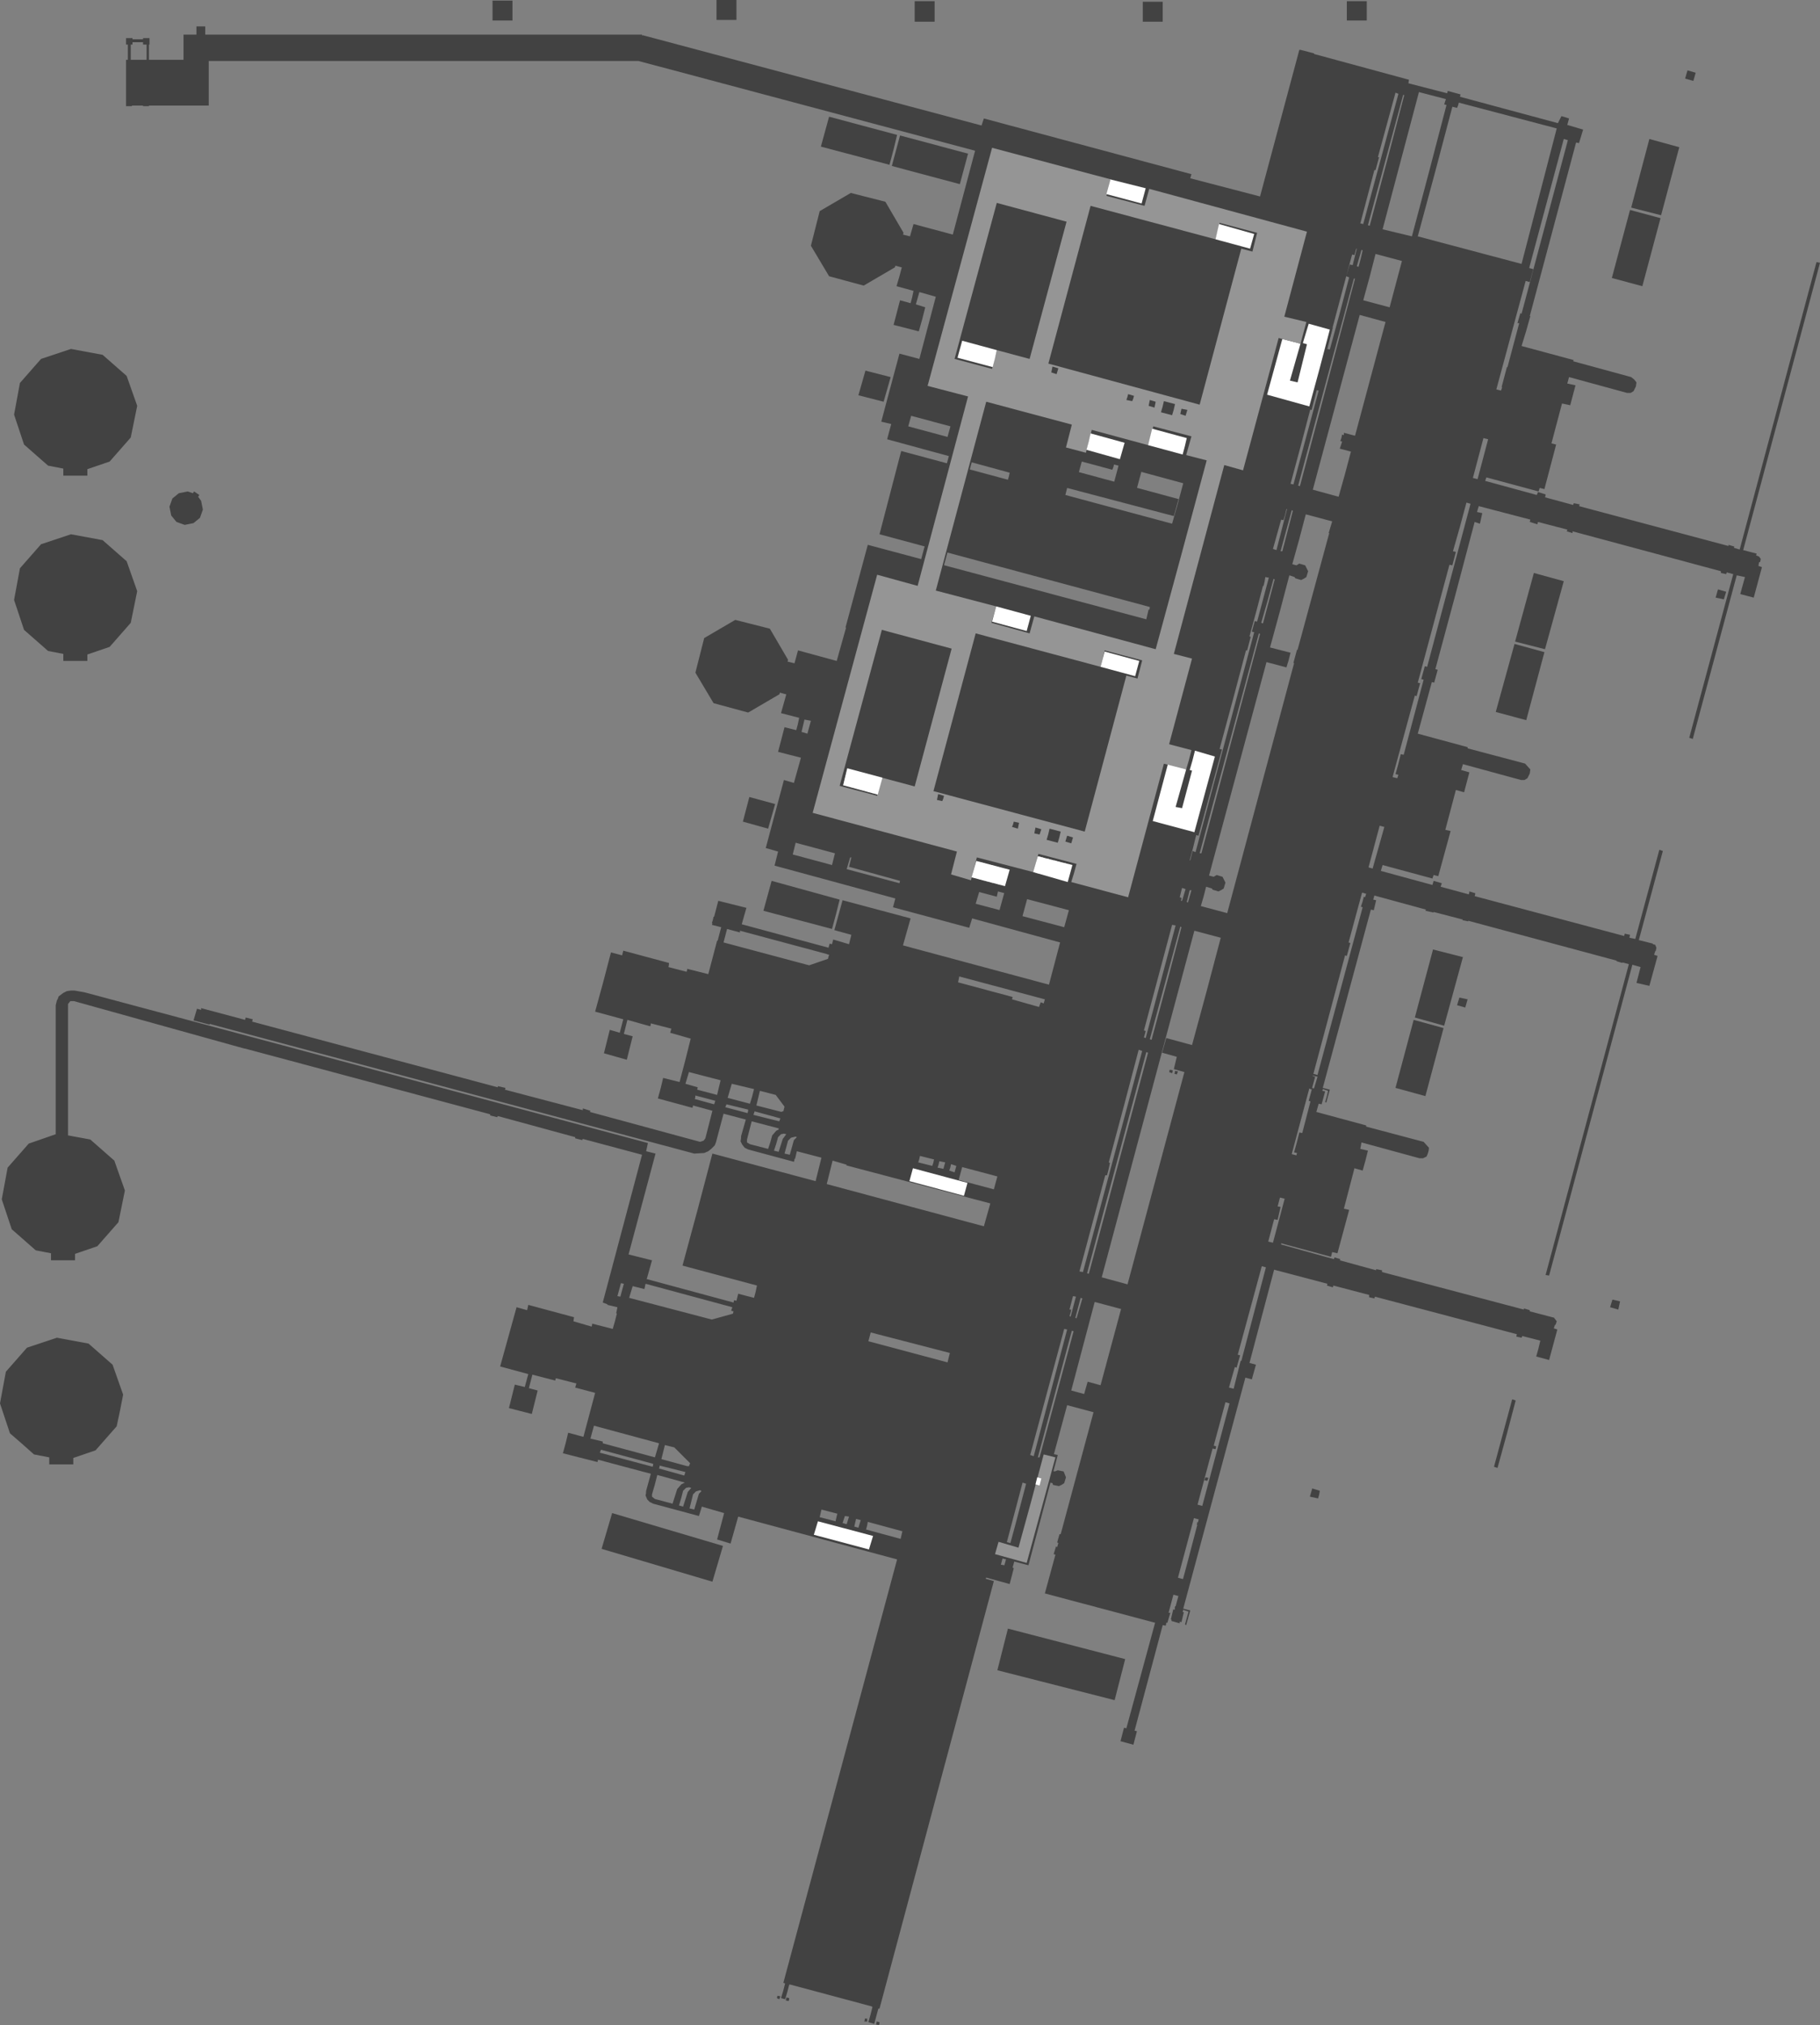 <?xml version="1.0" encoding="UTF-8" standalone="no"?>
<svg xmlns:ffdec="https://www.free-decompiler.com/flash" xmlns:xlink="http://www.w3.org/1999/xlink" ffdec:objectType="shape" height="863.25px" width="776.0px" xmlns="http://www.w3.org/2000/svg">
  <rect width="100%" height="100%" fill="#808080" stroke="none"/>
  <g transform="matrix(1.0, 0.0, 0.0, 1.0, 678.5, -12.75)">
    <path d="M-33.75 609.25 L-32.25 609.75 Q-36.0 624.25 -40.0 638.5 L-41.5 638.0 -33.75 609.25" fill="#424242" fill-rule="evenodd" stroke="none"/>
    <path d="M-305.0 875.75 Q-304.75 875.25 -304.75 874.5 L-303.5 874.75 Q-303.5 875.5 -303.75 876.0 L-305.0 875.75" fill="#424242" fill-rule="evenodd" stroke="none"/>
    <path d="M-346.25 865.0 L-347.25 864.5 -347.0 863.5 -345.75 863.75 -346.25 865.0" fill="#424242" fill-rule="evenodd" stroke="none"/>
    <path d="M-343.5 865.5 Q-343.25 865.0 -343.25 864.25 L-342.0 864.5 Q-342.0 865.25 -342.25 865.75 L-343.5 865.5" fill="#424242" fill-rule="evenodd" stroke="none"/>
    <path d="M-308.75 874.5 L-310.0 874.5 Q-309.75 874.0 -309.75 873.25 L-308.75 873.25 -308.75 874.5" fill="#424242" fill-rule="evenodd" stroke="none"/>
    <path d="M-52.75 438.75 L-53.75 442.25 -57.25 441.25 -56.25 438.0 -52.75 438.75" fill="#424242" fill-rule="evenodd" stroke="none"/>
    <path d="M54.0 264.0 L57.5 265.0 56.5 268.25 53.0 267.5 54.0 264.0" fill="#424242" fill-rule="evenodd" stroke="none"/>
    <path d="M11.5 571.0 L8.0 570.0 9.0 566.75 12.25 567.5 11.5 571.0" fill="#424242" fill-rule="evenodd" stroke="none"/>
    <path d="M-119.0 647.25 L-115.75 648.25 Q-116.0 650.0 -116.5 651.5 L-120.0 650.75 -119.0 647.25" fill="#424242" fill-rule="evenodd" stroke="none"/>
    <path d="M43.5 47.25 L40.0 46.25 41.0 42.75 44.5 43.75 43.5 47.25" fill="#424242" fill-rule="evenodd" stroke="none"/>
    <path d="M-178.5 469.0 Q-178.5 469.75 -178.75 470.25 L-180.0 469.75 -179.75 468.75 -178.5 469.0" fill="#424242" fill-rule="evenodd" stroke="none"/>
    <path d="M-176.25 469.5 L-176.75 470.75 -177.75 470.5 Q-177.5 470.0 -177.5 469.25 L-176.25 469.5" fill="#424242" fill-rule="evenodd" stroke="none"/>
    <path d="M-164.5 642.5 L-163.25 642.75 -163.75 644.0 -165.0 643.75 -164.5 642.5" fill="#424242" fill-rule="evenodd" stroke="none"/>
    <path d="M-253.25 724.75 L-248.75 707.0 -198.75 720.0 -203.25 737.5 -253.25 724.75" fill="#424242" fill-rule="evenodd" stroke="none"/>
    <path d="M-370.25 671.75 L-374.75 687.0 -422.0 673.0 -417.5 657.75 -370.25 671.75" fill="#424242" fill-rule="evenodd" stroke="none"/>
    <path d="M-54.75 420.75 L-62.75 450.0 -75.25 446.5 -67.5 417.5 -54.75 420.75" fill="#424242" fill-rule="evenodd" stroke="none"/>
    <path d="M-83.5 476.5 L-75.75 447.5 -63.0 451.0 -70.75 480.0 -83.5 476.5" fill="#424242" fill-rule="evenodd" stroke="none"/>
    <path d="M-320.5 396.25 Q-322.0 402.5 -323.75 408.75 L-353.0 401.0 -349.5 388.25 -320.5 396.25" fill="#424242" fill-rule="evenodd" stroke="none"/>
    <path d="M-11.75 260.5 L-19.75 289.5 -32.5 286.25 -24.5 257.0 -11.75 260.5" fill="#424242" fill-rule="evenodd" stroke="none"/>
    <path d="M-40.75 316.25 L-32.75 287.25 -20.0 290.75 -27.75 319.75 -40.75 316.25" fill="#424242" fill-rule="evenodd" stroke="none"/>
    <path d="M37.5 75.5 L29.75 104.5 17.0 101.25 24.75 72.0 37.5 75.5" fill="#424242" fill-rule="evenodd" stroke="none"/>
    <path d="M21.75 134.75 L8.75 131.25 16.5 102.25 29.5 105.75 21.75 134.75" fill="#424242" fill-rule="evenodd" stroke="none"/>
    <path d="M-328.5 75.25 L-325.0 62.5 -296.0 70.25 Q-297.5 76.75 -299.25 83.0 L-328.5 75.25" fill="#424242" fill-rule="evenodd" stroke="none"/>
    <path d="M-265.75 78.25 L-269.25 91.25 -298.25 83.5 -294.75 70.5 -265.75 78.25" fill="#424242" fill-rule="evenodd" stroke="none"/>
    <path d="M-298.75 173.5 L-301.75 184.0 -312.5 181.25 -309.5 170.75 -298.75 173.5" fill="#424242" fill-rule="evenodd" stroke="none"/>
    <path d="M-348.0 355.5 L-351.0 366.0 -361.75 363.0 -359.0 352.5 -348.0 355.5" fill="#424242" fill-rule="evenodd" stroke="none"/>
    <path d="M-182.75 22.0 L-191.25 22.0 -191.25 13.5 -182.75 13.5 -182.75 22.0" fill="#424242" fill-rule="evenodd" stroke="none"/>
    <path d="M-288.5 22.0 L-288.5 13.25 -280.0 13.25 -280.0 22.0 -288.5 22.0" fill="#424242" fill-rule="evenodd" stroke="none"/>
    <path d="M-373.0 21.25 L-373.0 12.75 -364.5 12.75 -364.5 21.25 -373.0 21.25" fill="#424242" fill-rule="evenodd" stroke="none"/>
    <path d="M-468.5 21.5 L-468.5 13.0 -460.0 13.0 -460.0 21.5 -468.5 21.5" fill="#424242" fill-rule="evenodd" stroke="none"/>
    <path d="M-104.25 21.5 L-104.25 13.25 -95.75 13.25 -95.75 21.5 -104.25 21.5" fill="#424242" fill-rule="evenodd" stroke="none"/>
    <path d="M-599.75 236.5 L-603.25 235.25 -605.5 232.5 -606.25 228.75 -605.0 225.25 -602.25 223.0 -598.5 222.25 -596.25 223.0 -595.75 222.25 -593.5 223.75 -594.0 224.5 -592.75 226.25 -592.0 230.0 -593.25 233.5 -596.0 235.75 -599.75 236.5" fill="#424242" fill-rule="evenodd" stroke="none"/>
    <path d="M-630.5 594.5 L-626.0 607.25 Q-627.25 614.0 -628.75 620.75 L-637.75 631.0 -647.25 634.25 -647.25 637.0 -657.5 637.0 -657.5 634.0 -664.0 632.75 Q-669.0 628.25 -674.25 623.75 L-678.5 611.0 -676.0 597.5 -667.0 587.25 -654.25 583.0 -640.75 585.5 -630.5 594.5" fill="#424242" fill-rule="evenodd" stroke="none"/>
    <path d="M-670.0 176.0 L-661.0 165.75 -648.25 161.5 -634.75 164.0 -624.5 173.0 -620.0 185.75 -622.75 199.25 -631.75 209.5 -641.25 212.75 -641.25 215.5 -651.5 215.5 -651.5 212.5 -658.0 211.25 -668.25 202.25 -672.5 189.5 -670.0 176.0" fill="#424242" fill-rule="evenodd" stroke="none"/>
    <path d="M-641.25 291.75 L-641.25 294.5 -651.5 294.5 -651.5 291.5 -658.0 290.25 -668.25 281.25 -672.5 268.5 -670.0 255.0 -661.0 244.75 -648.25 240.5 -634.75 243.0 -624.5 252.0 -620.0 264.75 -622.75 278.25 -631.75 288.5 -641.25 291.75" fill="#424242" fill-rule="evenodd" stroke="none"/>
    <path d="M-399.25 634.0 L-397.5 628.0 -425.25 620.5 -426.75 626.0 -421.5 627.25 -421.5 628.0 -399.25 634.0 M-400.25 638.0 Q-400.0 637.5 -400.0 636.75 L-422.25 630.75 -422.75 632.0 -400.25 638.0 M-385.25 648.75 L-383.75 647.0 -384.75 646.75 -386.0 647.0 -387.25 648.25 Q-388.0 651.5 -389.0 654.5 L-387.25 655.0 -385.25 648.75 M-388.0 645.5 L-386.5 644.75 -398.25 641.5 Q-399.25 645.75 -400.5 649.75 L-400.5 650.75 -399.25 651.75 -391.75 653.75 -389.75 647.5 -388.0 645.5 M-380.5 649.5 L-379.5 648.5 -379.5 648.25 -380.0 648.0 -381.75 648.5 -383.0 649.75 -384.5 655.75 -382.5 656.25 -380.5 649.5 M-384.75 637.75 L-384.25 636.5 -391.0 629.75 -395.0 628.75 -396.5 634.75 -385.5 637.75 -384.75 637.75 M-386.75 641.75 L-386.25 640.25 -397.25 637.5 Q-397.25 638.25 -397.5 638.75 L-386.75 641.75 M-412.5 560.0 L-413.75 559.75 -415.25 565.25 -414.0 565.5 -412.5 560.0 M-403.25 560.0 L-403.75 562.25 -408.75 561.0 -410.25 566.0 -375.0 575.25 -366.0 572.75 -365.75 571.75 -366.75 571.5 -366.25 570.0 -403.25 560.0 M-357.25 488.0 L-346.25 490.75 -345.75 489.5 -356.75 486.5 -357.25 488.0 M-351.0 502.5 Q-350.0 499.75 -349.25 496.75 L-347.5 494.75 -346.5 494.25 -346.5 493.75 -358.0 490.75 -360.0 498.5 -360.0 499.75 -358.75 500.5 -351.0 502.5 M-359.75 487.25 Q-359.5 486.5 -359.5 485.75 L-368.75 483.5 -369.25 484.75 -359.75 487.25 M-366.5 474.75 L-368.25 480.75 -358.75 483.25 Q-357.75 480.25 -357.0 477.0 L-366.5 474.75 M-373.5 482.0 L-382.0 479.75 Q-382.0 480.5 -382.25 481.25 L-374.0 483.5 -373.5 482.0 M-372.75 479.5 L-371.25 473.25 -384.75 469.75 -386.25 474.75 -381.0 476.25 -381.25 477.25 -372.75 479.5 M-132.5 527.25 L-133.75 532.75 -135.25 532.5 -137.75 542.0 -135.75 542.5 -130.75 523.75 -132.75 523.25 -133.75 527.0 -132.5 527.25 M-251.75 679.75 L-250.25 680.0 Q-245.5 662.75 -241.0 645.25 L-242.5 644.75 -251.75 679.75 M-317.5 662.5 L-316.5 659.25 -318.25 659.0 -319.25 662.0 -317.5 662.5 M-312.5 664.0 L-311.5 660.75 -313.5 660.25 -314.25 663.5 -312.5 664.0 M-308.5 661.5 Q-308.75 663.25 -309.25 664.75 L-294.5 668.75 -293.75 665.5 -308.5 661.5 M-322.25 661.25 L-321.5 658.0 -328.25 656.25 -329.0 659.5 -322.25 661.25 M-307.25 580.75 L-308.25 584.5 -274.5 593.5 -273.5 589.5 -307.25 580.75 M-343.25 496.25 L-344.25 496.0 -345.5 496.25 -346.75 497.5 Q-347.5 500.5 -348.5 503.25 L-346.5 503.75 -344.75 498.25 -343.25 496.25 M-338.75 497.5 L-339.25 497.25 -341.25 497.75 -342.5 499.0 -344.0 504.5 -341.75 505.0 -340.0 498.75 -338.75 497.5 M-259.0 535.5 L-256.25 525.75 -317.75 509.5 -317.5 509.25 -323.5 507.5 -326.0 517.5 -259.0 535.5 M-275.5 508.25 L-278.0 507.75 Q-278.25 509.25 -278.75 510.5 L-276.25 511.0 -275.5 508.25 M-270.75 509.75 L-273.0 509.0 Q-273.25 510.5 -273.75 511.75 L-271.5 512.5 -270.75 509.75 M-286.25 505.5 Q-286.5 507.0 -287.0 508.25 L-281.0 509.75 Q-280.5 508.5 -280.25 507.0 L-286.25 505.5 M-253.25 514.25 L-268.25 510.25 -269.75 515.75 -254.75 519.75 -253.25 514.25 M-150.75 590.25 L-149.75 590.5 -151.25 595.75 -152.0 595.5 -154.5 604.25 -152.5 604.75 -149.5 592.75 -149.25 593.0 -138.75 553.0 -140.5 552.5 -150.75 590.25 M-220.75 580.25 L-221.5 580.0 -236.0 634.0 -235.25 634.0 -220.75 580.25 M-223.5 579.5 L-224.75 579.25 -239.25 633.0 -237.75 633.5 -223.5 579.5 M-222.5 571.0 L-221.75 571.0 Q-222.0 572.5 -222.5 573.75 L-222.0 574.0 -219.75 565.5 -221.0 565.25 -222.5 571.0 M-217.0 566.25 L-217.75 566.0 -220.0 574.5 -219.5 574.75 -217.0 566.25 M-200.5 570.75 L-211.75 567.75 -221.75 605.5 -216.25 607.0 -214.75 601.75 -209.25 603.25 -200.5 570.75 M-191.5 460.75 L-193.0 460.25 Q-199.25 484.25 -205.75 508.25 L-205.25 508.5 Q-205.75 511.25 -206.5 513.75 L-207.25 513.75 -218.25 554.75 -216.75 555.0 -191.5 460.75 M-189.0 461.5 L-189.75 461.25 -215.0 555.5 -214.25 555.75 -189.0 461.5 M-158.0 412.5 L-169.25 409.5 -208.75 557.25 -197.75 560.25 -173.5 469.75 -178.0 468.5 -176.75 463.25 -183.0 461.5 -181.25 455.25 -170.25 458.25 Q-164.0 435.5 -158.0 412.5 M-177.25 407.25 L-178.75 407.0 -190.75 452.0 -190.0 452.25 -190.75 455.0 -190.0 455.25 -177.25 407.25 M-174.75 408.0 L-175.25 407.75 -188.25 455.75 -187.5 456.0 Q-181.0 432.0 -174.75 408.0 M-173.0 391.75 L-174.5 391.25 -175.5 395.25 -174.75 395.5 Q-174.75 396.25 -175.0 396.75 L-174.5 396.75 -173.0 391.75 M-170.5 392.25 L-171.25 392.25 -172.5 397.25 -172.0 397.5 -170.5 392.25 M-246.75 437.75 L-247.0 438.75 -235.5 442.0 -234.75 440.0 -233.5 440.5 -233.0 438.75 -269.5 429.0 -270.0 431.5 -246.75 437.75 M-344.5 486.5 L-344.0 484.5 -347.75 479.5 -354.5 477.75 -356.0 484.0 -345.25 486.75 -345.0 486.5 -344.5 486.5 M-333.5 424.25 L-325.5 421.5 -325.0 419.75 -326.0 419.5 -325.75 419.5 -363.0 409.5 -363.0 410.25 -368.5 408.75 -370.0 414.5 -333.5 424.25 M-323.75 381.5 L-322.5 376.5 -339.25 372.0 -340.5 377.0 -323.75 381.5 M-295.0 389.25 L-294.75 388.25 -316.5 382.25 -315.5 378.25 -316.0 378.25 -317.5 383.25 -295.0 389.25 M-248.75 377.25 L-249.5 379.5 -219.5 387.5 Q-219.0 386.25 -218.75 384.75 L-218.5 384.75 -217.75 382.25 -225.75 383.5 -248.75 377.25 M-253.0 392.75 L-253.5 395.0 -261.0 393.0 -262.5 398.0 -224.75 408.0 -222.75 400.75 -253.0 392.75 M-332.75 320.0 L-335.5 319.5 -336.75 324.75 -334.25 325.5 -332.75 320.0 M-119.0 476.5 L-118.25 476.75 -116.75 471.75 -118.75 471.25 -118.75 471.5 -117.75 471.75 -119.25 477.25 -120.25 476.75 -127.75 504.75 -125.75 505.25 -125.5 504.25 -126.75 504.0 Q-125.5 499.75 -124.5 495.5 L-123.25 495.75 -119.75 482.25 -120.5 482.0 -119.0 476.5 M-96.0 393.75 L-97.75 393.25 -103.5 414.5 -102.75 414.75 -104.25 420.25 -105.0 420.0 -118.5 470.5 -116.75 471.0 -97.5 399.5 -98.25 399.25 Q-97.5 397.25 -97.0 395.0 L-96.5 395.25 -96.0 393.75 M-88.25 365.25 L-90.25 364.75 -95.0 382.5 -93.25 383.0 -88.25 365.25 M-141.25 283.0 L-141.75 282.75 -167.0 376.5 -166.25 376.5 -141.25 283.0 M-139.0 258.75 Q-139.25 260.75 -139.75 262.5 L-140.0 262.5 Q-142.75 273.25 -145.75 284.0 L-145.25 284.25 -146.75 290.0 -147.25 290.0 Q-152.75 311.0 -158.5 332.0 L-157.5 332.25 -167.5 369.0 -168.5 368.75 Q-169.75 374.25 -171.25 379.5 L-171.0 379.5 -170.0 375.5 -168.75 376.0 -143.75 282.25 -144.75 282.0 -143.5 277.5 -142.5 277.75 -137.5 259.0 -139.0 258.75 M-135.0 259.75 L-135.5 259.5 Q-138.0 269.0 -140.75 278.25 L-140.0 278.5 -135.0 259.75 M-51.5 227.5 L-53.25 227.0 Q-56.0 237.5 -59.0 247.75 L-57.75 248.0 -59.25 253.75 -60.5 253.5 -74.0 303.75 -73.0 304.0 -74.5 309.5 -75.25 309.25 -84.75 344.0 -82.75 344.5 -82.25 343.0 -83.5 342.75 Q-82.25 338.5 -81.25 334.25 L-80.0 334.5 -71.5 302.5 -72.5 302.25 -71.0 296.75 -70.0 297.0 -51.5 227.5 M-44.0 200.0 L-46.0 199.5 -50.5 216.5 -48.5 217.0 -44.0 200.0 M-110.5 235.0 L-121.75 232.0 Q-124.5 242.75 -127.5 253.25 L-125.75 253.75 -124.5 253.0 -122.0 253.75 -120.75 256.25 -121.5 258.75 Q-122.5 259.5 -123.75 260.0 L-126.25 259.25 -126.5 258.75 -128.75 258.0 Q-132.75 273.5 -137.0 288.75 L-128.25 291.0 Q-129.0 294.25 -130.0 297.25 L-138.5 295.0 -163.0 386.0 -161.0 386.5 -159.75 385.75 -157.25 386.5 -156.0 389.0 -156.75 391.5 Q-157.75 392.25 -159.0 392.75 L-161.5 392.0 -161.75 391.5 -164.25 390.75 Q-165.25 395.0 -166.5 399.0 L-155.25 402.0 -126.75 295.5 -127.0 295.25 -125.5 289.75 -125.25 289.75 -111.75 240.0 -112.0 240.0 -110.5 235.0 M-127.25 230.5 L-127.75 230.25 -132.5 247.75 -131.75 247.75 -127.25 230.5 M-131.25 234.5 L-132.25 234.25 -135.75 246.75 -134.25 247.25 -129.75 229.75 -130.0 229.75 Q-130.5 232.25 -131.25 234.5 M-119.25 186.25 L-119.5 186.0 Q-123.75 202.5 -128.25 219.0 L-127.0 219.25 -116.25 179.25 -117.5 179.0 Q-118.25 182.75 -119.25 186.25 M-102.5 205.25 L-107.25 204.0 -106.25 201.0 -107.0 200.75 Q-106.5 199.5 -106.25 198.0 L-105.5 198.25 -105.5 197.25 -100.75 198.5 -87.75 150.0 -98.75 147.0 -118.75 221.5 -107.75 224.5 Q-105.0 215.0 -102.5 205.25 M-100.75 131.5 L-101.25 131.5 -125.0 219.75 -124.25 220.0 -100.75 131.5 M-101.0 121.5 L-102.0 121.25 -104.5 130.5 -112.75 161.5 -111.5 161.75 Q-107.25 146.5 -103.25 131.0 L-104.5 130.5 -103.0 125.5 -101.75 125.75 -100.0 118.75 -100.25 118.75 -101.0 121.5 M-97.5 119.5 L-98.0 119.25 -100.0 126.25 -99.25 126.5 Q-98.25 123.0 -97.5 119.5 M-86.0 143.75 L-80.75 124.0 -92.0 121.0 Q-94.5 131.0 -97.25 140.75 L-86.0 143.75 M-59.25 58.25 Q-66.5 86.0 -74.0 113.5 L-29.75 125.25 -14.75 67.5 -56.5 56.5 Q-56.75 57.75 -57.25 58.75 L-59.25 58.25 M-89.0 110.5 L-76.5 113.5 Q-69.0 85.5 -61.75 57.5 L-62.75 57.25 -62.0 55.0 -73.5 52.0 -89.0 110.5 M-82.25 52.75 L-83.5 52.25 -91.0 79.75 -90.5 79.75 -92.0 85.25 -92.5 85.25 -98.5 108.0 -97.25 108.25 -82.25 52.75 M-79.75 53.25 L-80.25 53.25 -95.25 108.75 -94.5 109.0 Q-87.0 81.25 -79.75 53.25 M-10.0 72.5 L-11.75 72.0 -26.5 127.0 -24.75 127.5 -26.25 133.0 -28.0 132.5 -40.5 178.75 -38.5 179.25 -38.0 177.75 -38.25 177.75 -36.0 169.25 -35.75 169.25 -30.75 150.5 -31.5 150.5 -30.25 146.25 -29.75 146.5 -10.0 72.5 M-199.5 195.5 L-200.0 197.75 -170.5 205.75 -169.0 200.25 -173.25 202.5 -199.5 195.5 M-223.5 220.75 L-224.25 223.75 -178.75 236.0 Q-176.25 227.5 -174.0 218.75 L-203.5 210.75 Q-203.75 212.0 -204.25 213.0 L-217.25 209.5 -218.5 214.0 -176.0 225.5 -178.0 232.75 -223.5 220.75 M-291.25 194.5 L-274.5 199.0 -273.25 194.5 -290.0 190.0 -291.25 194.5 M-617.5 30.75 L-622.0 30.75 -622.0 31.75 -622.75 31.75 -622.75 38.25 -616.0 38.25 -616.0 31.75 -617.5 31.75 -617.5 30.75 M96.0 124.5 L97.5 124.75 64.75 247.25 70.5 248.75 70.25 249.5 71.5 250.0 72.25 251.0 72.0 252.25 71.5 252.5 71.25 254.0 72.75 254.5 69.25 267.5 63.5 266.0 65.5 258.75 62.0 258.0 43.25 327.75 41.75 327.25 60.5 257.5 57.75 256.75 57.5 257.5 55.25 257.0 55.25 256.25 -8.0 239.25 -8.0 240.0 -10.5 239.25 Q-10.25 239.0 -10.25 238.5 L-22.75 235.25 -23.0 236.25 -26.25 235.25 -26.0 234.25 -48.0 228.5 -48.75 231.0 -46.5 231.5 -47.5 236.0 -49.75 235.25 Q-58.0 266.75 -66.5 298.0 L-65.5 298.25 -67.0 303.75 -68.0 303.5 -74.0 325.5 -52.75 331.25 -52.75 331.75 -28.25 338.25 -26.0 340.75 -26.25 342.5 -27.25 344.5 -28.5 345.25 -30.0 345.25 -54.75 338.5 -55.5 341.0 -52.0 342.0 -54.25 350.5 -57.75 349.5 -62.25 366.5 -60.0 367.0 -65.25 386.25 -67.25 385.75 -67.75 387.25 -89.0 381.5 -89.75 384.0 -67.75 390.0 -67.25 388.25 -63.75 389.25 -64.25 390.75 -52.25 394.0 Q-52.0 393.5 -52.0 392.75 L-49.5 393.5 Q-49.5 394.25 -49.75 394.75 L14.0 411.75 14.25 410.75 16.5 411.25 16.25 412.5 18.75 413.0 29.0 375.0 30.5 375.5 20.25 413.5 26.25 415.0 26.25 415.25 27.25 415.5 27.75 416.75 27.5 418.0 27.25 418.25 26.75 419.75 28.25 420.25 24.75 433.0 19.25 431.75 21.0 425.0 17.5 424.0 -18.0 556.5 -19.5 556.25 16.0 423.75 13.25 423.0 13.25 423.25 10.75 422.5 10.75 422.25 -52.5 405.25 -52.5 405.5 -55.0 405.0 -54.75 404.75 -67.25 401.5 -67.25 401.75 -70.75 401.0 -70.5 400.5 -92.5 394.5 -93.0 396.25 -91.75 396.5 -92.75 400.75 -94.0 400.5 -114.5 476.5 -111.5 477.25 -113.0 482.75 -113.5 482.5 Q-112.75 480.25 -112.25 477.75 L-114.5 477.0 Q-114.5 477.5 -114.75 477.75 L-113.5 478.0 -115.0 483.5 -116.25 483.25 -117.25 486.75 -96.0 492.5 -96.0 493.0 -71.5 499.5 -69.25 502.0 Q-69.25 503.0 -69.5 503.75 -69.75 504.75 -70.25 505.75 L-71.75 506.5 -73.25 506.5 -98.0 499.75 -98.5 502.5 -95.25 503.25 Q-96.25 507.5 -97.5 511.75 L-101.0 510.75 -105.5 528.0 -103.25 528.5 -108.25 547.0 -110.5 546.5 -111.0 548.5 -132.25 542.75 -132.25 543.25 -109.75 549.5 -109.5 548.75 -107.0 549.5 -107.25 550.0 -91.75 554.25 -91.75 553.75 -89.25 554.25 -89.25 555.0 -28.75 571.0 -28.75 570.5 -26.25 571.25 -26.25 571.75 -15.75 574.5 -15.75 574.75 -15.5 575.0 -14.75 576.0 -15.25 577.5 -15.5 577.5 -16.0 579.0 -14.5 579.5 -18.0 592.5 -23.5 591.0 Q-22.5 587.75 -21.75 584.25 L-29.5 582.25 Q-29.5 582.75 -29.75 583.0 L-32.0 582.5 -31.75 581.5 -92.25 565.5 -92.5 566.25 -94.75 565.75 -94.75 564.75 -110.0 560.75 Q-110.0 561.25 -110.25 561.5 L-112.75 560.75 -112.5 560.0 -135.25 554.0 -145.75 593.75 -143.0 594.5 -144.75 600.75 -147.5 600.0 -174.0 698.5 -171.0 699.25 -172.75 705.5 -173.25 705.25 -171.75 699.75 -174.0 699.0 -174.25 700.0 -173.75 700.0 -174.75 704.25 -175.5 704.0 -175.5 704.75 -179.0 703.75 -179.0 703.25 -179.25 703.0 -178.25 698.75 -177.75 699.0 Q-177.5 698.75 -177.5 698.25 L-177.75 698.25 Q-177.5 698.0 -177.5 697.5 L-177.25 697.5 Q-172.5 680.25 -168.0 662.75 L-168.25 662.75 Q-168.0 662.25 -168.0 661.5 L-167.75 661.75 -154.25 611.0 -156.0 610.5 -161.0 629.0 -160.0 629.25 Q-160.0 630.0 -160.25 630.5 L-161.5 630.25 -180.25 700.25 -179.5 700.25 -180.75 704.5 -181.25 704.5 Q-181.25 705.25 -181.5 705.75 L-182.75 705.5 -194.75 750.5 -193.75 750.75 -195.25 756.5 -200.75 755.0 -199.25 749.25 -198.25 749.5 -186.0 704.5 -233.0 692.0 -228.5 675.5 -229.25 675.25 -228.25 672.0 -227.75 672.25 -227.25 670.5 -227.75 670.25 -226.75 666.75 -226.25 666.75 -212.25 614.75 -223.5 611.75 -231.0 639.5 -228.75 640.0 -227.5 639.5 -225.0 640.0 -224.0 642.5 -224.75 645.0 Q-225.75 645.75 -227.0 646.25 L-229.5 645.75 -229.75 645.0 -232.75 644.25 -233.5 647.25 -237.5 646.25 Q-242.0 663.75 -246.75 681.0 L-246.25 681.25 -248.0 688.0 -258.0 685.25 -258.25 685.75 -254.75 686.75 -303.5 869.0 -304.0 869.0 -305.75 875.5 -308.25 874.75 Q-307.25 871.5 -306.5 868.25 L-307.0 868.0 -341.5 858.75 -342.0 858.75 Q-342.75 862.0 -343.75 865.0 L-345.5 864.5 Q-344.5 861.5 -343.75 858.25 L-344.5 858.0 -296.0 677.5 -363.75 659.25 -367.0 670.75 -372.75 669.0 -369.75 657.75 -379.25 655.0 -380.5 659.0 -400.0 653.75 -401.5 653.0 -402.5 652.0 -403.25 650.25 Q-403.0 649.25 -403.0 648.25 L-401.0 641.0 -423.5 635.0 -423.75 636.0 -438.5 632.25 Q-437.25 628.0 -436.25 623.5 L-429.75 625.25 -424.75 606.5 -433.25 604.25 -432.75 602.5 -441.5 600.25 -441.75 601.25 -451.5 598.75 -453.0 604.5 -449.25 605.5 -451.75 615.5 -461.5 613.0 -459.0 603.0 -454.75 604.0 -453.25 598.5 -465.25 595.25 -458.25 570.0 -453.75 571.25 -453.25 569.0 -433.75 574.25 -434.0 576.0 -426.25 578.25 Q-426.0 577.75 -426.0 577.0 L-417.25 579.25 Q-416.25 576.0 -415.5 572.75 L-415.75 572.5 -415.25 570.0 -419.5 569.0 -419.5 568.75 -421.5 568.0 -404.75 505.0 -430.0 498.25 -430.25 498.75 -433.25 498.0 -433.25 497.5 -466.25 488.5 -466.5 489.0 -469.5 488.25 -469.5 487.75 -574.0 459.75 -574.25 459.75 -647.0 439.5 -648.5 439.5 -649.5 440.75 -649.5 496.75 -640.0 498.5 -629.75 507.5 -625.25 520.25 -628.0 533.75 -637.0 544.0 -646.5 547.25 -646.5 550.0 -656.75 550.0 -656.75 547.0 -663.25 545.75 -673.5 536.75 -677.75 524.0 -675.25 510.5 -666.25 500.25 -654.75 496.25 -654.75 441.25 -654.25 439.25 Q-653.75 438.5 -653.5 437.5 L-651.5 436.0 -650.0 435.25 -648.25 435.0 -646.75 435.0 -642.5 435.75 -402.25 500.0 -403.0 503.5 -399.0 504.5 -410.5 547.5 -400.5 550.0 -402.75 558.0 -365.75 568.0 -365.5 567.0 -364.5 567.25 -363.75 564.25 -357.0 566.0 Q-356.25 563.5 -355.75 560.75 L-387.5 552.25 Q-381.0 528.5 -374.75 504.5 L-330.75 516.25 -328.25 506.25 -338.75 503.5 -339.5 506.75 -339.75 506.75 Q-339.75 507.5 -340.0 508.0 L-359.5 502.75 -361.0 502.0 -362.0 500.75 -362.75 499.25 Q-362.5 498.25 -362.5 497.0 L-360.5 490.0 -370.0 487.5 -373.25 499.75 -373.75 501.0 -375.25 502.5 -376.5 503.5 -378.25 504.25 -382.5 504.5 -589.0 449.25 -589.25 449.5 -596.0 447.75 -594.5 442.75 -592.75 443.25 -592.75 442.5 -574.0 447.5 -573.75 446.5 -570.75 447.25 -571.0 448.25 -466.25 476.25 -466.25 475.75 -463.0 476.5 Q-463.0 477.0 -463.25 477.25 L-430.0 486.0 -430.0 485.25 -426.75 486.25 -427.0 486.75 -380.0 499.5 -378.5 499.0 -377.75 498.0 -374.75 486.25 -383.0 484.0 -383.25 485.0 -398.0 481.0 Q-396.75 476.75 -395.75 472.25 L-388.75 474.0 Q-386.25 464.75 -384.0 455.5 L-392.75 453.0 -392.25 451.25 -401.0 449.0 Q-401.0 449.75 -401.25 450.25 L-411.0 447.5 -412.5 453.5 -408.75 454.5 -411.25 464.5 -421.0 461.75 -418.5 451.75 -414.25 453.0 -412.75 447.25 -424.75 444.0 Q-421.25 431.5 -418.0 418.75 L-413.25 420.0 -412.75 418.0 -393.25 423.25 Q-393.25 424.25 -393.5 425.0 L-385.75 427.0 Q-385.5 426.5 -385.5 425.75 L-376.5 428.0 -372.75 413.75 -372.5 413.75 -371.0 408.0 -375.0 407.0 Q-374.75 406.75 -374.75 406.25 L-375.0 406.25 Q-374.5 405.0 -374.25 403.5 L-374.0 403.5 -372.25 396.75 -360.25 399.75 -362.25 406.75 -325.25 416.75 -324.75 415.0 -323.75 415.25 -323.25 413.25 -316.5 415.25 -315.5 411.25 -322.75 409.25 -319.25 396.5 -290.25 404.25 -293.5 415.75 -231.25 432.5 -226.5 414.5 -264.0 404.25 -265.25 408.25 -297.75 399.5 -296.75 395.75 -348.25 381.75 -346.75 375.75 -352.0 374.25 -344.25 345.25 -340.0 346.5 -337.0 335.75 -346.75 333.25 -344.0 322.75 -339.0 324.0 Q-338.25 321.5 -337.75 318.75 L-345.5 316.75 -343.25 308.75 -346.0 308.0 Q-346.0 308.5 -346.25 308.75 L-359.5 316.5 -374.25 312.5 -382.0 299.5 -378.25 284.75 -365.0 277.0 -350.25 280.75 -342.5 294.0 Q-342.5 294.5 -342.75 294.75 L-339.75 295.5 -338.25 290.0 -321.75 294.5 -317.75 280.25 -318.0 280.25 -308.5 245.0 -189.75 276.75 -188.75 272.5 -188.5 272.75 Q-188.25 272.25 -188.25 271.5 L-303.5 240.5 -294.25 205.0 -248.75 217.25 Q-248.25 215.75 -248.0 214.25 L-300.25 200.0 -298.5 193.5 -302.75 192.5 -295.0 163.5 -286.5 165.75 -279.5 139.25 -286.5 137.25 -288.0 142.5 -284.0 143.75 Q-285.25 149.0 -286.75 154.0 L-297.5 151.25 -294.75 140.75 -290.25 142.0 Q-289.5 139.5 -289.0 136.75 L-296.25 134.75 Q-295.0 130.75 -294.0 126.75 L-296.75 126.0 Q-296.75 126.5 -297.0 126.75 L-310.25 134.5 -325.0 130.5 -332.75 117.5 -329.0 102.75 -315.75 95.0 -301.0 98.75 -293.25 112.0 -293.5 112.75 -290.5 113.5 -289.0 108.25 -272.25 112.75 -262.75 77.0 -406.25 38.75 -589.5 38.75 -589.5 57.75 -615.0 57.75 -615.0 58.0 -617.5 58.0 -617.5 57.75 -622.25 57.75 -622.25 58.0 -624.75 58.0 -624.75 38.25 -624.0 38.25 -624.0 31.75 -624.75 31.75 -624.75 29.0 -622.0 29.0 -622.0 29.5 -617.5 29.5 -617.5 29.0 -614.75 29.0 -614.75 31.75 -615.0 31.75 -615.0 38.25 -600.25 38.25 -600.25 27.5 -594.75 27.5 -594.75 24.0 -591.0 24.0 -591.0 27.5 -404.75 27.5 -404.75 28.0 -404.5 27.75 -260.0 66.25 -259.0 63.25 -170.5 87.0 -171.0 88.75 -141.25 96.5 -124.5 34.0 -124.0 34.0 -118.25 35.5 -118.25 35.75 -77.75 46.75 -78.0 48.25 -61.5 52.5 Q-61.25 52.0 -61.25 51.5 L-55.75 53.0 -56.0 54.0 -14.25 65.25 -12.75 62.25 -9.5 63.25 -10.25 66.0 -3.5 68.0 -5.25 73.75 -6.5 73.5 -26.25 147.5 -26.0 147.5 Q-27.75 154.0 -29.75 160.25 L-7.5 166.25 -7.75 166.75 17.0 173.5 18.25 174.5 19.25 175.75 19.0 177.5 18.0 179.5 16.75 180.25 15.25 180.25 -9.5 173.5 -10.25 176.25 -6.75 177.0 -9.0 185.5 -12.5 184.75 -17.0 201.75 -15.0 202.25 -20.0 221.25 -22.0 220.75 -22.5 222.25 -44.75 216.25 -45.25 217.75 -23.25 223.75 -22.75 222.5 -19.5 223.5 Q-19.5 224.25 -19.75 224.75 L-7.75 228.0 -7.5 227.25 -5.0 227.75 Q-5.0 228.25 -5.25 228.5 L58.5 245.5 58.5 245.0 61.0 245.75 60.75 246.25 63.25 247.0 96.0 124.5" fill="#424242" fill-rule="evenodd" stroke="none"/>
    <path d="M-261.25 285.0 Q-270.0 318.0 -279.0 350.75 L-217.0 367.25 -199.25 301.75 -261.25 285.0 M-302.25 283.5 L-317.5 340.25 -288.5 348.0 -273.25 291.25 -302.25 283.5 M-268.75 156.5 L-239.75 164.25 -224.75 107.5 -253.5 100.0 -268.75 156.5 M-230.25 167.0 L-168.25 183.75 Q-159.25 151.0 -150.5 118.0 L-212.5 101.5 -230.25 167.0 M-204.0 220.25 L-201.25 210.0 -225.0 203.75 -222.5 194.25 -257.5 185.0 -278.5 263.0 -186.5 287.75 -165.25 209.75 -189.0 203.25 -194.25 222.75 -204.0 220.25 M-267.25 182.25 L-284.5 177.75 -256.75 74.25 -120.0 111.0 -129.75 147.25 -110.25 152.5 -119.25 187.5 -139.25 182.0 -147.75 214.25 -155.5 212.25 Q-166.0 251.25 -176.75 290.25 L-168.5 292.5 -178.5 329.25 -159.0 334.5 -168.75 369.5 -187.75 364.0 -196.25 395.75 -237.5 384.75 -243.0 405.0 -252.75 402.25 -250.0 392.25 -273.75 385.75 -271.0 375.75 -333.0 359.25 -305.25 255.75 -288.25 260.5 -267.25 182.25" fill="#424242" fill-rule="evenodd" stroke="none"/>
    <path d="M-304.5 352.0 L-302.5 344.25 -288.5 348.0 -272.75 289.25 -302.5 281.25 -320.5 347.75 -304.5 352.0 M-198.25 300.75 L-193.5 302.0 -191.5 294.25 -207.5 290.0 Q-208.25 293.5 -209.25 297.0 L-262.5 282.75 -280.5 350.0 -216.0 367.25 -198.25 300.75 M-213.0 196.0 L-215.5 205.75 -224.0 203.5 -221.5 193.75 -258.0 184.0 -279.5 264.5 -253.75 271.25 -255.75 278.25 -239.5 282.75 -237.5 275.5 -185.75 289.5 Q-174.75 249.25 -164.0 209.0 L-172.75 206.75 -170.5 198.75 -186.75 194.5 -189.0 202.5 -213.0 196.0 M-271.5 165.75 L-255.5 170.0 -253.5 162.0 -239.5 165.75 -223.75 107.25 -253.5 99.25 -271.5 165.75 M-204.75 89.25 L-206.75 96.25 -190.5 100.5 -188.5 93.25 -121.25 111.5 Q-134.75 162.5 -148.5 213.25 L-156.5 211.0 -178.0 291.5 -170.25 293.5 -197.5 395.25 -221.75 388.75 Q-220.5 385.0 -219.5 381.0 L-235.75 376.75 Q-236.75 380.75 -238.0 384.5 L-262.0 378.25 -264.5 388.0 -273.0 385.5 -270.5 375.75 -332.0 359.25 -304.5 257.75 -287.25 262.5 -265.75 181.75 -283.0 177.25 -255.5 75.75 -204.75 89.25 M-158.5 107.75 Q-159.25 111.25 -160.25 114.75 L-213.5 100.5 -231.5 167.75 -167.0 185.25 -149.25 118.75 -144.5 120.0 -142.5 112.0 -158.5 107.75" fill="#959595" fill-rule="evenodd" stroke="none"/>
    <path d="M-179.75 335.5 L-172.75 340.75 -177.25 356.75 -174.5 357.25 -170.25 341.25 -171.25 341.0 Q-170.0 337.0 -169.0 332.75 L-160.5 335.25 -169.25 367.5 -187.0 362.75 -179.75 335.5" fill="#ffffff" fill-rule="evenodd" stroke="none"/>
    <path d="M-131.75 157.25 L-124.0 159.25 -128.5 175.0 -125.25 175.75 -121.25 159.5 -123.0 159.0 -120.5 150.75 -111.5 153.25 Q-115.75 169.75 -120.25 186.0 L-138.25 181.0 -131.75 157.25" fill="#ffffff" fill-rule="evenodd" stroke="none"/>
    <path d="M-329.75 661.25 L-306.25 667.5 -308.0 673.25 -331.5 667.0 -329.75 661.25" fill="#ffffff" fill-rule="evenodd" stroke="none"/>
    <path d="M-267.5 522.5 L-290.75 516.25 -289.25 510.75 -266.0 517.0 -267.5 522.5" fill="#ffffff" fill-rule="evenodd" stroke="none"/>
    <path d="M-124.0 159.25 L-140.5 155.0 Q-139.25 150.5 -138.25 146.0 L-121.5 150.0 -124.0 159.25" fill="#959595" fill-rule="evenodd" stroke="none"/>
    <path d="M-172.75 340.75 L-189.25 336.5 -186.75 328.25 -170.5 332.5 Q-171.5 336.75 -172.75 340.75" fill="#959595" fill-rule="evenodd" stroke="none"/>
    <path d="M-260.0 380.25 L-259.5 380.5 Q-260.25 384.0 -261.25 387.5 L-261.75 387.25 -260.0 380.25" fill="#959595" fill-rule="evenodd" stroke="none"/>
    <path d="M-260.5 387.75 L-261.0 387.5 -259.0 380.5 -258.5 380.75 -260.5 387.75" fill="#959595" fill-rule="evenodd" stroke="none"/>
    <path d="M-258.25 380.75 L-257.75 381.0 -259.5 388.0 -260.0 387.75 -258.25 380.75" fill="#959595" fill-rule="evenodd" stroke="none"/>
    <path d="M-259.25 388.0 L-257.25 381.0 -256.75 381.25 -258.75 388.25 -259.25 388.0" fill="#959595" fill-rule="evenodd" stroke="none"/>
    <path d="M-256.5 381.25 L-256.0 381.5 -257.75 388.5 -258.25 388.25 Q-257.25 384.75 -256.5 381.25" fill="#959595" fill-rule="evenodd" stroke="none"/>
    <path d="M-257.0 388.75 L-257.5 388.5 -255.5 381.5 -255.0 381.75 -257.0 388.75" fill="#959595" fill-rule="evenodd" stroke="none"/>
    <path d="M-256.5 388.75 L-254.75 381.75 -254.25 382.0 -256.0 389.0 -256.5 388.75" fill="#959595" fill-rule="evenodd" stroke="none"/>
    <path d="M-255.75 389.0 L-253.75 382.0 -253.25 382.25 -255.25 389.25 -255.75 389.0" fill="#959595" fill-rule="evenodd" stroke="none"/>
    <path d="M-254.75 389.25 L-253.0 382.25 -252.5 382.5 Q-253.25 386.0 -254.25 389.25 L-254.75 389.25" fill="#959595" fill-rule="evenodd" stroke="none"/>
    <path d="M-251.25 382.75 L-250.75 382.75 -252.5 389.75 -253.0 389.75 -251.25 382.75" fill="#959595" fill-rule="evenodd" stroke="none"/>
    <path d="M-237.0 384.75 L-235.25 377.75 -234.75 378.0 -236.5 385.0 -237.0 384.75" fill="#959595" fill-rule="evenodd" stroke="none"/>
    <path d="M-234.25 378.0 L-233.75 378.25 -235.75 385.25 -236.25 385.0 -234.25 378.0" fill="#959595" fill-rule="evenodd" stroke="none"/>
    <path d="M-233.5 385.75 L-231.75 378.75 -231.25 378.75 -233.0 385.75 -233.5 385.75" fill="#959595" fill-rule="evenodd" stroke="none"/>
    <path d="M-231.0 386.5 L-229.0 379.5 -228.5 379.5 -230.5 386.5 -231.0 386.5" fill="#959595" fill-rule="evenodd" stroke="none"/>
    <path d="M-230.0 386.75 L-228.25 379.75 -227.75 379.75 -229.5 386.75 -230.0 386.75" fill="#959595" fill-rule="evenodd" stroke="none"/>
    <path d="M-229.0 387.0 L-227.25 380.0 -226.75 380.0 -228.75 387.0 -229.0 387.0" fill="#959595" fill-rule="evenodd" stroke="none"/>
    <path d="M-226.0 387.75 L-226.5 387.5 -224.5 380.5 -224.0 380.75 -226.0 387.75" fill="#959595" fill-rule="evenodd" stroke="none"/>
    <path d="M-222.75 381.0 L-222.25 381.25 -224.25 388.25 -224.75 388.0 -222.75 381.0" fill="#959595" fill-rule="evenodd" stroke="none"/>
    <path d="M-319.0 347.5 L-317.25 340.5 -316.75 340.5 -318.5 347.5 -319.0 347.5" fill="#959595" fill-rule="evenodd" stroke="none"/>
    <path d="M-315.5 348.5 L-313.75 341.5 -313.25 341.5 -315.0 348.5 -315.5 348.5" fill="#959595" fill-rule="evenodd" stroke="none"/>
    <path d="M-313.0 349.0 L-311.0 342.0 -310.5 342.25 -312.5 349.25 -313.0 349.0" fill="#959595" fill-rule="evenodd" stroke="none"/>
    <path d="M-312.0 349.25 L-310.25 342.25 -309.75 342.5 -311.5 349.5 -312.0 349.25" fill="#959595" fill-rule="evenodd" stroke="none"/>
    <path d="M-311.0 349.5 L-309.25 342.5 -308.75 342.75 -310.75 349.75 -311.0 349.5" fill="#959595" fill-rule="evenodd" stroke="none"/>
    <path d="M-307.5 343.0 L-307.0 343.25 -308.75 350.25 -309.25 350.0 Q-308.25 346.5 -307.5 343.0" fill="#959595" fill-rule="evenodd" stroke="none"/>
    <path d="M-308.0 350.5 L-308.5 350.25 -306.5 343.25 -306.0 343.5 -308.0 350.5" fill="#959595" fill-rule="evenodd" stroke="none"/>
    <path d="M-304.75 343.75 L-304.25 344.0 -306.25 351.0 -306.75 350.75 -304.75 343.75" fill="#959595" fill-rule="evenodd" stroke="none"/>
    <path d="M-250.0 390.5 L-264.25 386.75 -262.25 379.75 -248.0 383.5 -250.0 390.5" fill="#ffffff" fill-rule="evenodd" stroke="none"/>
    <path d="M-304.25 351.5 L-319.0 347.5 -317.25 340.25 -302.25 344.25 -304.25 351.5" fill="#ffffff" fill-rule="evenodd" stroke="none"/>
    <path d="M-240.75 281.75 L-255.5 277.75 -253.75 271.25 -239.0 275.25 -240.75 281.75" fill="#ffffff" fill-rule="evenodd" stroke="none"/>
    <path d="M-194.5 301.0 L-209.25 297.0 -207.5 290.5 -192.75 294.5 -194.5 301.0" fill="#ffffff" fill-rule="evenodd" stroke="none"/>
    <path d="M-223.25 388.75 L-238.0 384.5 -236.0 377.75 -221.25 381.5 -223.25 388.75" fill="#ffffff" fill-rule="evenodd" stroke="none"/>
    <path d="M-201.0 208.5 L-215.25 204.5 Q-214.25 201.0 -213.5 197.5 L-199.0 201.5 -201.0 208.5" fill="#ffffff" fill-rule="evenodd" stroke="none"/>
    <path d="M-255.25 169.25 L-270.25 165.25 -268.25 158.0 -253.5 162.0 Q-254.25 165.75 -255.25 169.25" fill="#ffffff" fill-rule="evenodd" stroke="none"/>
    <path d="M-191.75 99.5 L-206.75 95.5 -205.0 89.25 -190.0 93.0 -191.75 99.5" fill="#ffffff" fill-rule="evenodd" stroke="none"/>
    <path d="M-145.5 118.75 L-160.25 114.75 -158.75 108.25 -143.75 112.5 -145.5 118.75" fill="#ffffff" fill-rule="evenodd" stroke="none"/>
    <path d="M-174.25 206.5 L-189.0 202.5 -187.25 195.5 -172.5 199.5 Q-173.25 203.0 -174.25 206.5" fill="#ffffff" fill-rule="evenodd" stroke="none"/>
    <path d="M-245.25 671.25 L-234.25 631.5 -227.5 633.0 -240.0 680.0 -255.25 676.0 -253.25 669.0 -245.25 671.25" fill="#424242" fill-rule="evenodd" stroke="none"/>
    <path d="M-179.25 692.25 Q-178.25 688.75 -177.5 685.0 L-171.75 686.5 -173.75 693.75 -179.25 692.25" fill="#424242" fill-rule="evenodd" stroke="none"/>
    <path d="M-168.5 654.0 L-163.0 655.5 -164.5 661.25 -170.0 659.75 -168.5 654.0" fill="#424242" fill-rule="evenodd" stroke="none"/>
    <path d="M-228.5 634.0 L-240.75 679.0 -254.25 675.25 -252.75 670.0 -244.25 672.5 Q-238.75 652.75 -233.5 632.75 L-228.5 634.0" fill="#959595" fill-rule="evenodd" stroke="none"/>
    <path d="M-235.25 646.0 L-237.0 645.5 -236.25 642.5 -234.5 643.0 -235.25 646.0" fill="#ffffff" fill-rule="evenodd" stroke="none"/>
    <path d="M-173.0 190.0 L-175.25 189.25 -174.75 187.0 -172.25 187.5 -173.0 190.0" fill="#424242" fill-rule="evenodd" stroke="none"/>
    <path d="M-186.25 186.5 L-188.75 185.75 -188.25 183.25 -185.75 184.0 -186.25 186.5" fill="#424242" fill-rule="evenodd" stroke="none"/>
    <path d="M-195.75 183.75 L-198.25 183.25 Q-197.75 182.0 -197.5 180.75 L-195.0 181.5 Q-195.25 182.75 -195.75 183.75" fill="#424242" fill-rule="evenodd" stroke="none"/>
    <path d="M-228.0 172.25 L-230.25 171.5 -229.75 169.0 -227.25 169.75 -228.0 172.25" fill="#424242" fill-rule="evenodd" stroke="none"/>
    <path d="M-178.75 189.75 L-183.5 188.5 Q-182.75 186.25 -182.25 183.75 L-177.5 185.0 Q-178.0 187.5 -178.75 189.75" fill="#424242" fill-rule="evenodd" stroke="none"/>
    <path d="M-221.75 372.25 L-224.25 371.5 -223.5 369.0 -221.0 369.75 -221.75 372.25" fill="#424242" fill-rule="evenodd" stroke="none"/>
    <path d="M-235.25 368.5 L-237.5 368.0 -237.0 365.5 -234.5 366.25 -235.25 368.5" fill="#424242" fill-rule="evenodd" stroke="none"/>
    <path d="M-244.5 366.0 L-247.0 365.25 Q-246.5 364.25 -246.25 363.0 L-244.0 363.5 -244.5 366.0" fill="#424242" fill-rule="evenodd" stroke="none"/>
    <path d="M-276.75 354.25 L-279.0 353.75 -278.5 351.25 -276.0 352.0 Q-276.25 353.25 -276.75 354.25" fill="#424242" fill-rule="evenodd" stroke="none"/>
    <path d="M-227.5 372.0 L-232.25 370.75 Q-231.5 368.5 -231.0 366.0 L-226.25 367.25 Q-226.75 369.75 -227.5 372.0" fill="#424242" fill-rule="evenodd" stroke="none"/>
  </g>
</svg>
